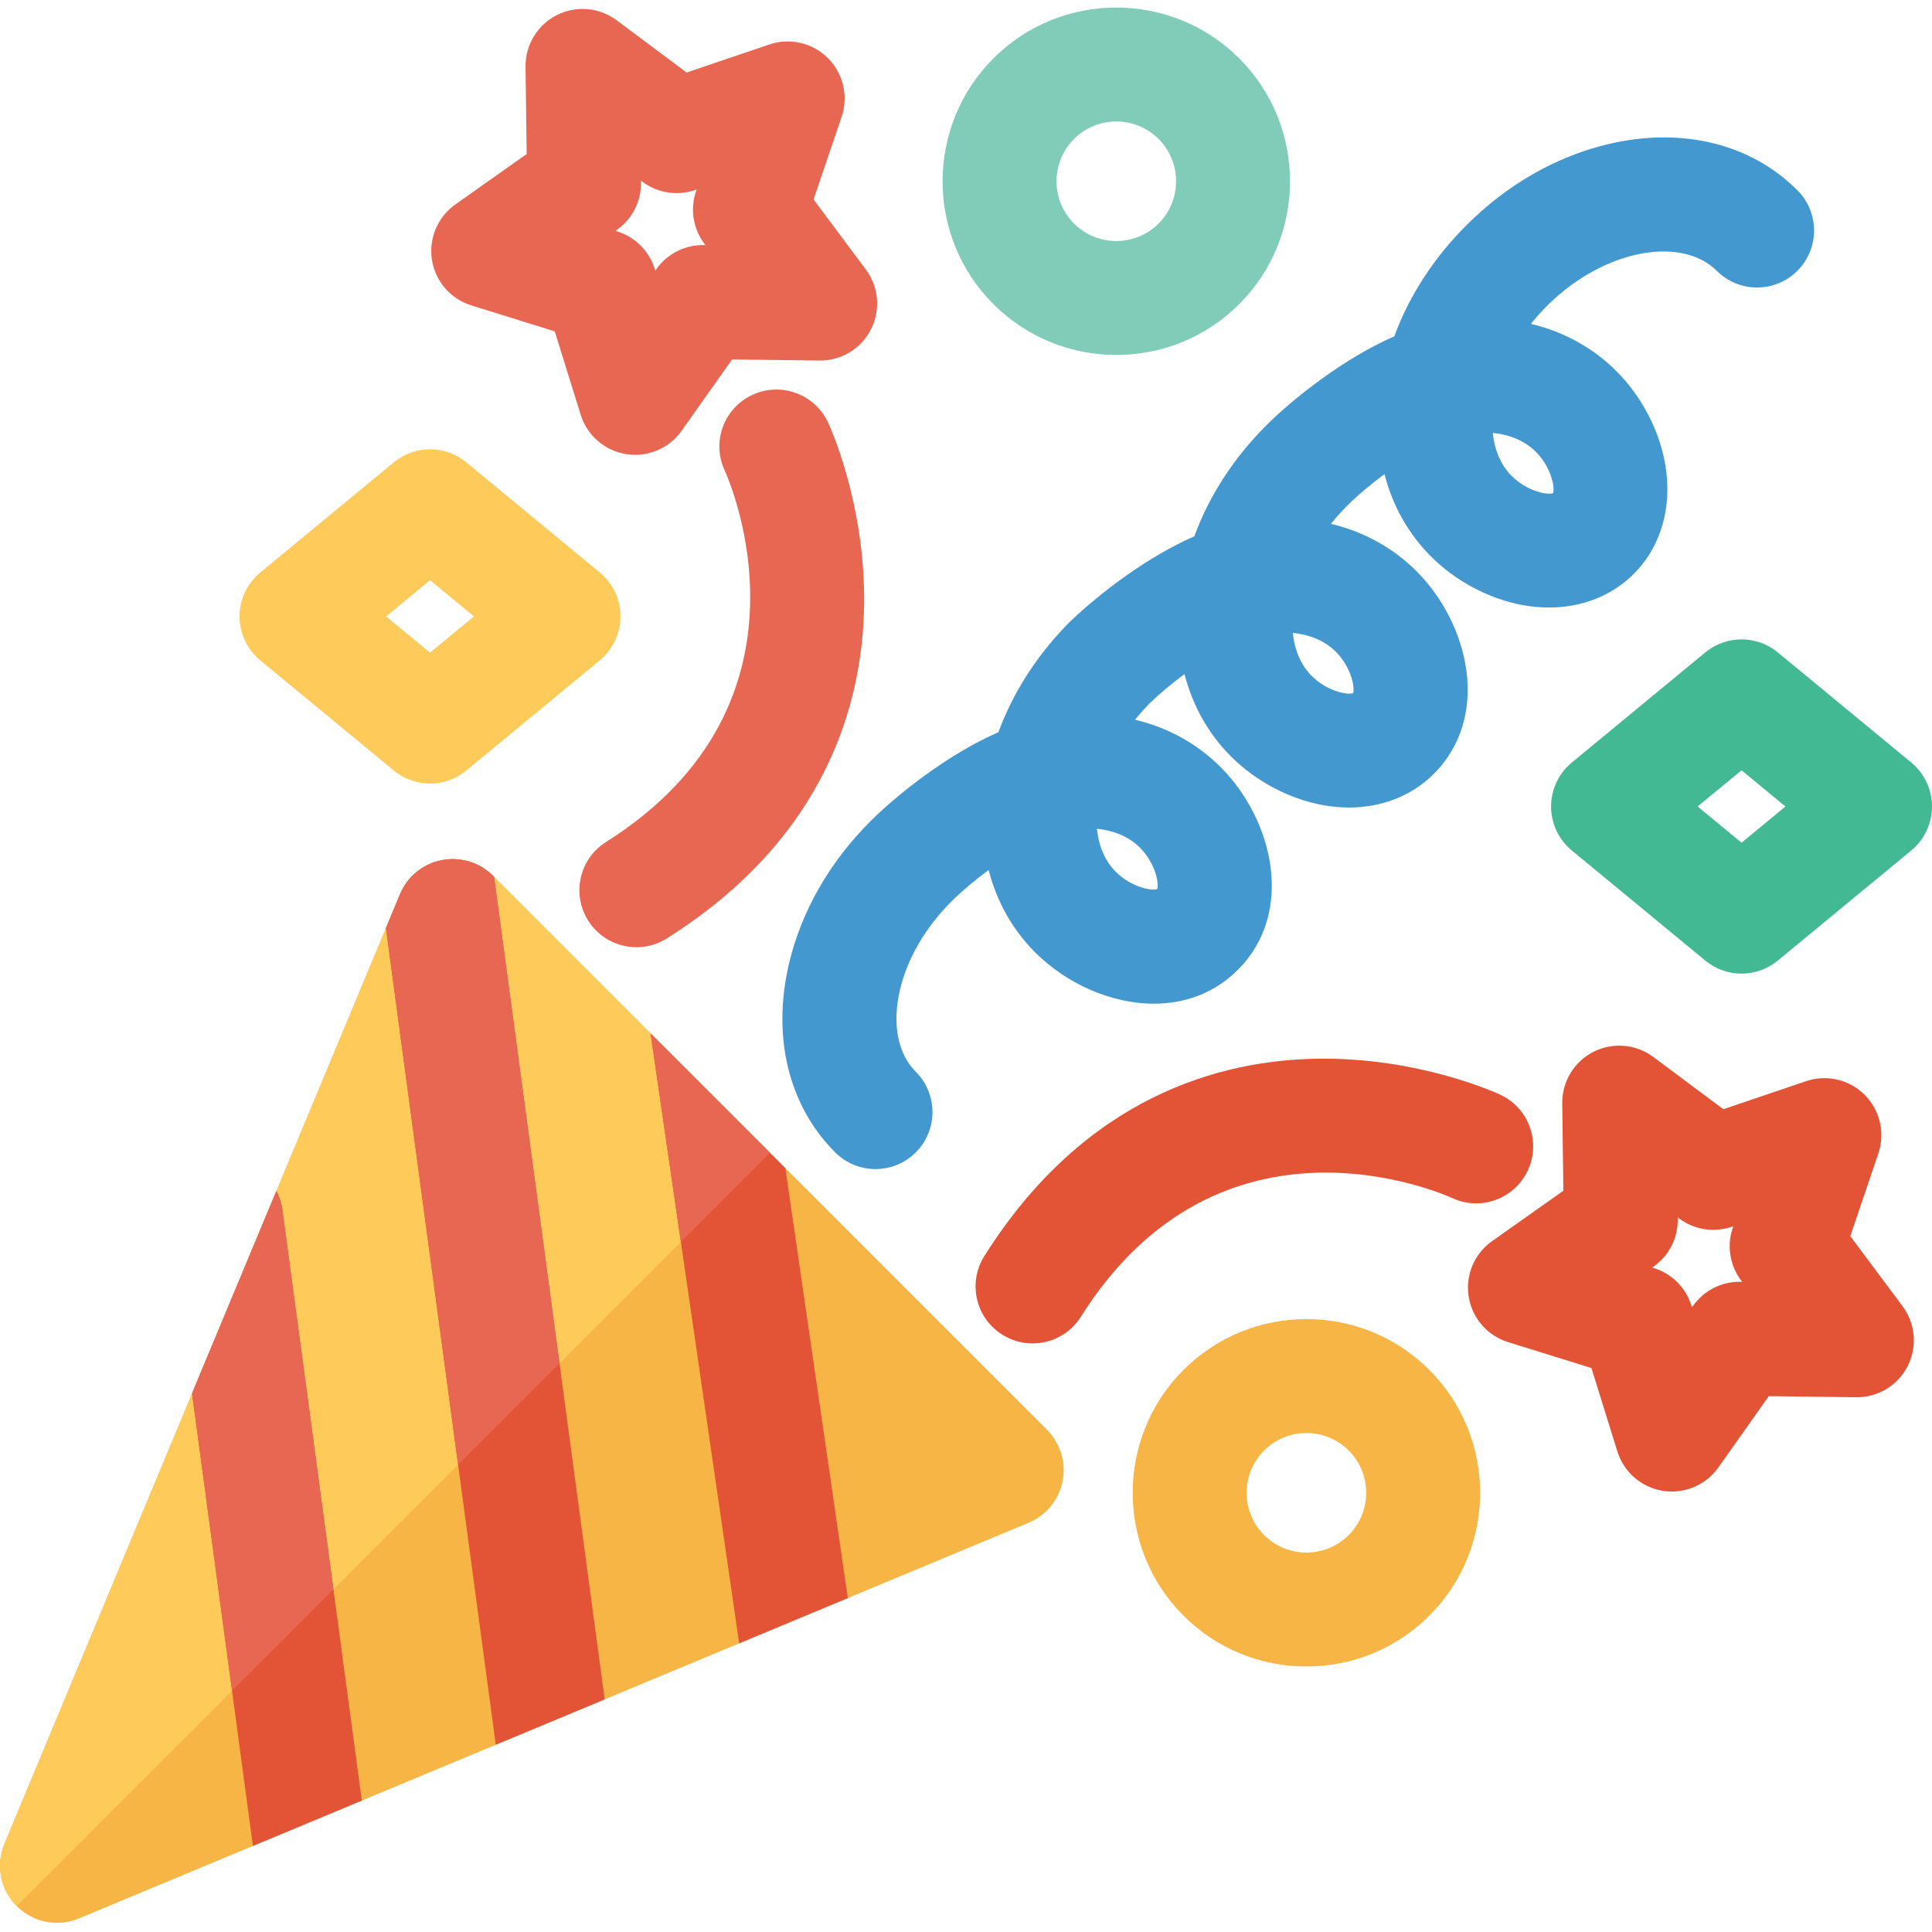 <svg height="512pt" viewBox="0 -2 512 512" width="512pt" xmlns="http://www.w3.org/2000/svg"><path d="m124.91 78.938 22.102 6.871 6.871 22.105c1.707 5.492 6.383 9.535 12.062 10.438.789.125 1.582.188 2.367.188 4.852 0 9.473-2.344 12.328-6.387l13.367-18.898 23.145.297h.195c5.672 0 10.875-3.184 13.457-8.246 2.609-5.125 2.086-11.285-1.355-15.891l-13.844-18.555 7.434-21.922c1.848-5.441.441-11.465-3.625-15.531-4.062-4.066-10.086-5.469-15.531-3.621l-21.922 7.434-18.547-13.848c-4.609-3.438-10.773-3.961-15.895-1.352-5.121 2.609-8.316 7.902-8.246 13.652l.297 23.145-18.898 13.367c-4.695 3.32-7.098 9.016-6.199 14.695.902 5.68 4.945 10.355 10.438 12.059zm38.586-20.039c4.059-2.871 6.445-7.555 6.383-12.527l-.008-.48.391.285c3.984 2.977 9.176 3.797 13.883 2.203l.457-.156-.152.457c-1.598 4.711-.777 9.902 2.199 13.887l.289.387-.484-.008c-.062 0-.129 0-.195 0-4.895 0-9.496 2.379-12.328 6.383l-.281.395-.141-.461c-1.477-4.746-5.195-8.465-9.941-9.938l-.465-.145zm0 0" fill="#e86752"/><path d="m219.449 109.965c-3.535-7.559-12.543-10.844-20.098-7.309-7.555 3.539-10.824 12.5-7.289 20.055 1.141 2.492 27.215 61.434-31.469 98.43-7.055 4.449-9.168 13.773-4.719 20.832 2.871 4.555 7.777 7.051 12.789 7.051 2.754 0 5.539-.754 8.043-2.328 42.465-26.773 51.875-62.703 52.289-88.129.438-26.961-9.137-47.734-9.547-48.602zm0 0" fill="#e86752"/><path d="m490.344 325.598 7.434-21.922c1.848-5.445.441-11.465-3.621-15.531-4.066-4.066-10.086-5.469-15.531-3.625l-21.922 7.434-18.555-13.844c-4.605-3.438-10.77-3.965-15.891-1.352-5.121 2.609-8.32 7.902-8.246 13.648l.297 23.148-18.898 13.363c-4.695 3.32-7.098 9.02-6.199 14.695.902 5.68 4.945 10.355 10.434 12.062l22.105 6.871 6.871 22.105c1.707 5.492 6.383 9.535 12.062 10.438.789.125 1.582.184 2.363.184 4.855 0 9.473-2.344 12.332-6.383l13.363-18.898 23.148.293c5.762.074 11.039-3.121 13.652-8.242 2.609-5.125 2.086-11.285-1.355-15.895zm-29.152 12.086c-4.988-.066-9.656 2.324-12.527 6.383l-.277.395-.145-.461c-1.477-4.746-5.191-8.465-9.941-9.941l-.461-.145.395-.277c4.059-2.871 6.445-7.555 6.383-12.527l-.004-.48.387.289c3.984 2.973 9.176 3.793 13.883 2.199l.461-.156-.156.457c-1.598 4.711-.777 9.902 2.199 13.887l.289.387zm0 0" fill="#e35336"/><path d="m384.844 315.496c7.543 3.496 16.504.238 20.031-7.301 3.539-7.555.281-16.547-7.277-20.082-.871-.41-21.691-9.992-48.602-9.543-25.426.41-61.355 9.816-88.129 52.285-4.449 7.059-2.332 16.387 4.723 20.832 2.5 1.578 5.289 2.332 8.039 2.332 5.016 0 9.922-2.496 12.793-7.051 36.957-58.621 95.816-32.66 98.422-31.473zm0 0" fill="#e35336"/><path d="m164.43 161.355c0-4.508-2.012-8.781-5.492-11.648l-35.367-29.184c-5.582-4.605-13.645-4.605-19.227 0l-35.367 29.184c-3.48 2.867-5.492 7.141-5.492 11.648 0 4.508 2.012 8.781 5.492 11.652l35.367 29.18c2.793 2.305 6.203 3.457 9.613 3.457 3.41 0 6.824-1.152 9.613-3.457l35.367-29.18c3.48-2.871 5.492-7.141 5.492-11.652zm-50.473 9.602-11.637-9.602 11.637-9.598 11.637 9.598zm0 0" fill="#fecb5b"/><path d="m506.508 200.082-35.367-29.184c-5.582-4.605-13.645-4.605-19.227 0l-35.371 29.184c-3.477 2.867-5.492 7.141-5.492 11.648 0 4.508 2.016 8.781 5.492 11.652l35.371 29.18c2.789 2.305 6.199 3.457 9.613 3.457 3.41 0 6.82-1.152 9.613-3.457l35.367-29.18c3.48-2.871 5.492-7.145 5.492-11.652 0-4.508-2.012-8.781-5.492-11.648zm-44.98 21.25-11.637-9.602 11.637-9.602 11.637 9.602zm0 0" fill="#42b893"/><path d="m238.52 260.23c1.941-8.207 6.738-16.457 13.508-23.223 0-.004 0-.004.004-.004 2.844-2.844 6.336-5.773 9.965-8.445 2.129 8.324 6.285 15.785 12.336 21.836 8.211 8.215 20.02 13.59 31.449 13.59 8.086 0 15.988-2.695 22.277-8.984 15.172-15.172 9.422-39.703-4.602-53.727-6.25-6.246-14-10.477-22.656-12.535 1.207-1.52 2.516-2.98 3.898-4.387 2.699-2.609 5.895-5.262 9.211-7.707 2.129 8.328 6.281 15.789 12.332 21.84 6.602 6.602 15.52 11.305 24.465 12.906 2.297.41 4.57.613 6.793.613 8.707 0 16.656-3.102 22.469-8.918 15.172-15.168 9.426-39.699-4.602-53.727-6.246-6.246-13.996-10.473-22.652-12.535 1.301-1.637 2.711-3.215 4.215-4.723.004 0 .004 0 .004-.004 2.844-2.844 6.344-5.773 9.973-8.449 2.125 8.328 6.281 15.789 12.336 21.84 6.602 6.602 15.516 11.305 24.461 12.902 2.297.414 4.566.613 6.793.613 8.707 0 16.656-3.102 22.469-8.914 7.297-7.297 10.324-17.961 8.301-29.266-1.598-8.941-6.301-17.859-12.902-24.461-6.246-6.246-14-10.473-22.652-12.535 1.301-1.637 2.711-3.215 4.215-4.723.004 0 .004-.004.004-.004 6.766-6.766 15.012-11.562 23.223-13.504 9.059-2.145 17.008-.621 21.801 4.172 2.949 2.949 6.816 4.426 10.68 4.426 3.867 0 7.734-1.473 10.68-4.426 5.902-5.898 5.902-15.461 0-21.359-12.367-12.367-30.633-16.82-50.113-12.215-13.785 3.262-26.801 10.711-37.633 21.543 0 .004-.004.004-.004.008-8.645 8.645-15.133 18.68-19.059 29.387-13.191 5.715-26.844 16.512-33.934 23.602 0 .004-.004.008-.004.008-8.645 8.645-15.137 18.68-19.059 29.387-12.316 5.34-25.035 15.105-32.438 22.148-.137.125-.281.238-.414.371-.172.172-.34.352-.512.523-.188.188-.391.379-.57.559-.125.129-.234.266-.355.395-7.93 8.305-13.922 17.812-17.625 27.918-13.184 5.711-26.836 16.504-33.922 23.594-.004.004-.008.004-.008.008-10.832 10.832-18.281 23.844-21.547 37.633v.004c-4.605 19.477-.152 37.742 12.215 50.109 2.949 2.949 6.816 4.426 10.68 4.426 3.867 0 7.734-1.477 10.68-4.426 5.898-5.898 5.898-15.461 0-21.359-4.793-4.797-6.316-12.742-4.176-21.801zm168.484-142.504c4.031 4.031 5.117 9.426 4.578 10.977-1.551.543-6.945-.543-10.98-4.574-2.836-2.84-4.527-6.777-4.992-11.395 4.617.461 8.555 2.152 11.395 4.992zm-52.996 52.992c4.031 4.035 5.117 9.43 4.578 10.98-1.551.543-6.945-.543-10.98-4.578-2.836-2.836-4.527-6.773-4.992-11.395 4.617.465 8.555 2.156 11.395 4.992zm-51.914 51.914c4.031 4.035 5.121 9.43 4.578 10.98-1.551.543-6.945-.547-10.98-4.578-2.836-2.836-4.527-6.777-4.992-11.395 4.621.465 8.559 2.156 11.395 4.992zm0 0" fill="#4398cf"/><path d="m295.832 92.07c11.793 0 23.586-4.488 32.566-13.469 17.957-17.957 17.957-47.176 0-65.133-17.961-17.957-47.18-17.957-65.137 0s-17.957 47.176 0 65.133c8.98 8.98 20.773 13.469 32.57 13.469zm-11.207-57.242c3.09-3.086 7.148-4.633 11.207-4.633 4.055 0 8.117 1.547 11.203 4.633 6.18 6.18 6.18 16.234 0 22.414-6.176 6.176-16.23 6.18-22.41 0-6.18-6.18-6.18-16.234 0-22.414zm0 0" fill="#81ccb8"/><path d="m313.637 361.039c-17.953 17.957-17.953 47.176 0 65.133 8.98 8.98 20.773 13.469 32.57 13.469 11.793 0 23.586-4.488 32.566-13.469 17.957-17.957 17.957-47.176 0-65.133-17.957-17.957-47.176-17.961-65.137 0zm43.773 43.773c-6.176 6.176-16.23 6.176-22.41 0-6.18-6.18-6.18-16.234 0-22.414 6.18-6.18 16.23-6.18 22.41 0 2.996 2.992 4.645 6.973 4.645 11.207 0 4.23-1.648 8.211-4.645 11.207zm0 0" fill="#f7b545"/><path d="m277.457 376.918-146.812-146.812c-3.562-3.562-8.664-5.113-13.613-4.137-4.941.98-9.074 4.359-11.012 9.008l-104.855 251.672c-2.355 5.648-1.066 12.16 3.262 16.488 2.887 2.891 6.75 4.426 10.68 4.426 1.957 0 3.93-.383 5.809-1.164l251.668-104.859c4.652-1.938 8.031-6.066 9.012-11.012.977-4.941-.574-10.047-4.137-13.609zm0 0" fill="#f7b545"/><path d="m130.645 230.105c-3.562-3.562-8.664-5.113-13.613-4.137-4.941.98-9.074 4.359-11.012 9.008l-104.855 251.672c-2.355 5.648-1.066 12.16 3.262 16.488l199.625-199.625zm0 0" fill="#fecb5b"/><path d="m73.246 313.648-22.352 53.637 16.125 119.906 28.867-12.027-21.055-156.551c-.242-1.789-.801-3.453-1.586-4.965zm0 0" fill="#e35336"/><path d="m73.246 313.648-22.352 53.637 10.598 78.785 26.867-26.867-13.527-100.59c-.242-1.789-.801-3.453-1.586-4.965zm0 0" fill="#e86752"/><path d="m130.645 230.105c-3.562-3.562-8.664-5.113-13.613-4.137-4.941.98-9.074 4.359-11.012 9.008l-3.742 8.988 29.102 216.41 28.867-12.027-29.312-217.949zm0 0" fill="#e35336"/><path d="m130.645 230.105c-3.562-3.562-8.664-5.113-13.613-4.137-4.941.98-9.074 4.359-11.012 9.008l-3.742 8.988 19.121 142.199 26.871-26.871-17.336-128.895zm0 0" fill="#e86752"/><path d="m172.414 271.875 23.473 161.621 28.789-11.992-16.547-113.914zm0 0" fill="#e35336"/><path d="m172.414 271.875 8.023 55.25 23.613-23.613zm0 0" fill="#e86752"/></svg>